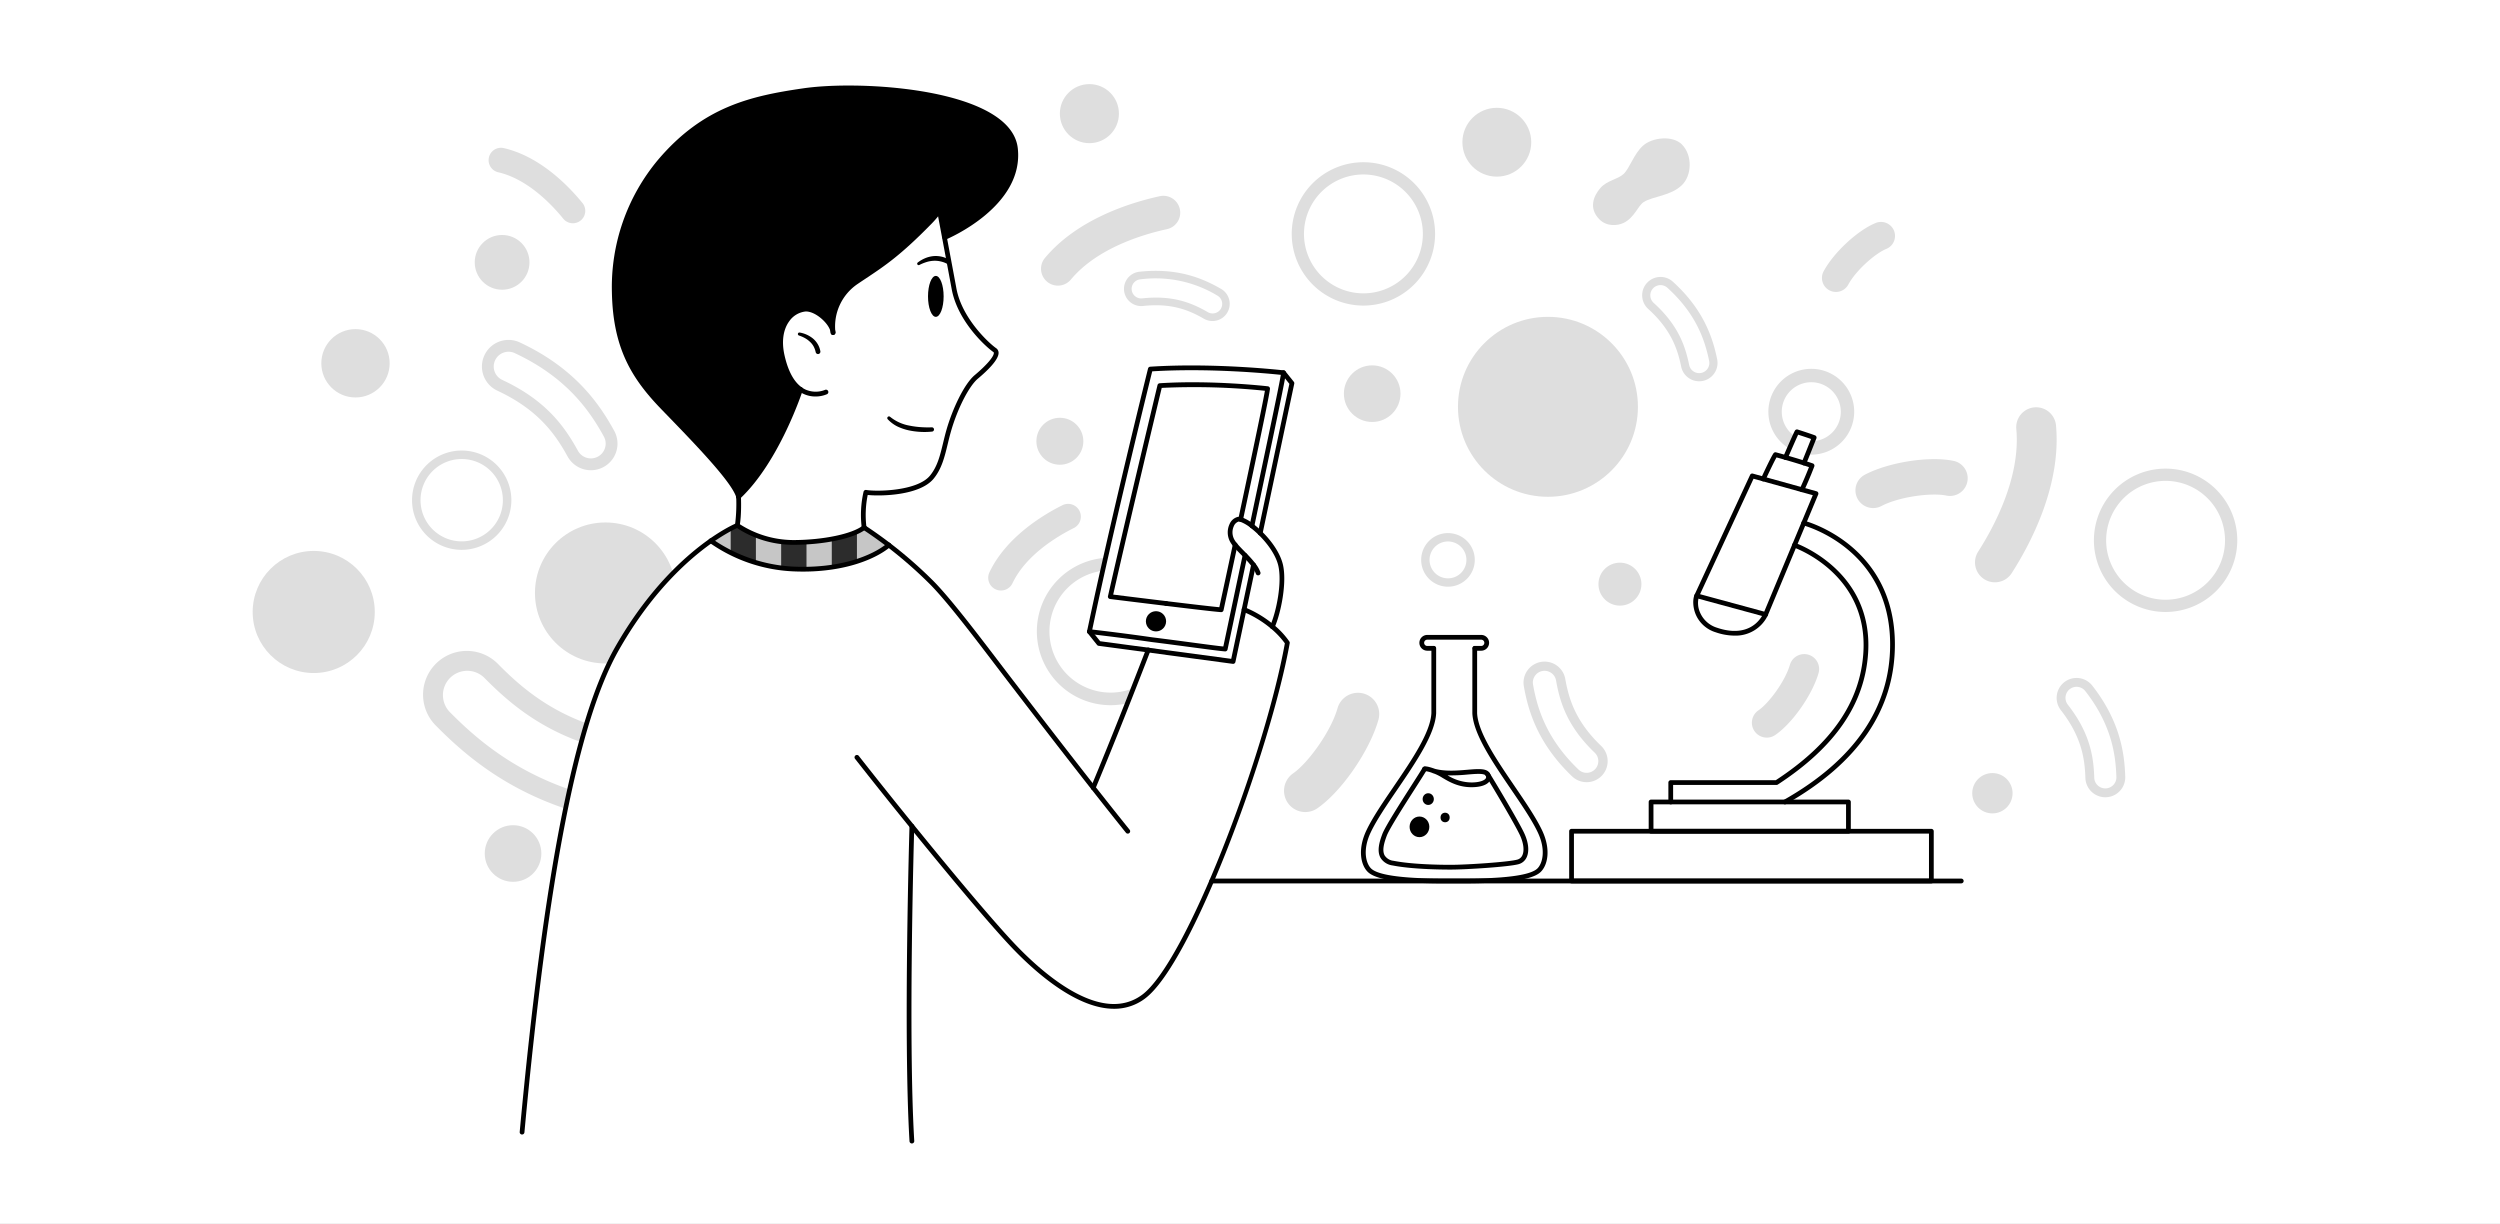 <svg xmlns="http://www.w3.org/2000/svg" xmlns:xlink="http://www.w3.org/1999/xlink" width="960" height="470" viewBox="0 0 960 470"><rect x="0" y="0" width="960" height="470" fill="#333333" stroke="none"/><defs><clipPath id="b"><rect width="960" height="470"/></clipPath></defs><g id="a" clip-path="url(#b)"><rect width="960" height="470" fill="#fff"/><g transform="translate(94.834 -1.256)"><g transform="translate(67.786 33.554)"><g transform="translate(-65.594 179.259)"><circle cx="23.444" cy="23.444" r="23.444" fill="#dedede"/></g><g transform="translate(42.805 168.33)"><circle cx="27.069" cy="27.069" r="27.069" transform="translate(0 0)" fill="#dedede"/></g><g transform="translate(594.719 264.559)"><circle cx="7.745" cy="7.745" r="7.745" fill="#dedede"/></g><g transform="translate(353.432 108.003)"><circle cx="10.868" cy="10.868" r="10.868" fill="#dedede"/></g><g transform="translate(235.352 128.129)"><circle cx="9.016" cy="9.016" r="9.016" fill="#dedede"/></g><g transform="translate(23.523 284.582)"><circle cx="10.868" cy="10.868" r="10.868" fill="#dedede"/></g><g transform="translate(451.187 183.766)"><circle cx="8.249" cy="8.249" r="8.249" transform="translate(0 0)" fill="#dedede"/></g><g transform="translate(398.943 9.099)"><circle cx="13.216" cy="13.216" r="13.216" fill="#dedede"/></g><g transform="translate(244.368)"><circle cx="11.339" cy="11.339" r="11.339" fill="#dedede"/></g><g transform="translate(19.677 57.935)"><circle cx="10.512" cy="10.512" r="10.512" fill="#dedede"/></g><g transform="translate(-39.234 94.086)"><circle cx="13.121" cy="13.121" r="13.121" fill="#dedede"/></g><g transform="translate(397.241 89.37)"><circle cx="34.55" cy="34.55" r="34.55" fill="#dedede"/></g><g transform="translate(549.867 144.011)"><g transform="translate(0 0)"><path d="M425.066,119.513a6.8,6.8,0,0,1-6.9,10.655c-5.578-1.173-17.946.361-24.94,4.023a6.8,6.8,0,0,1-6.311-12.053c9.192-4.812,24.785-7.233,34.051-5.285A6.778,6.778,0,0,1,425.066,119.513Z" transform="translate(-383.263 -116.177)" fill="#dedede"/></g></g><g transform="translate(330.453 233.661)"><path d="M264.486,213.413a8.16,8.16,0,0,1-3.6-14.8c5.618-3.9,14.474-15.939,17.046-25.057a8.161,8.161,0,0,1,15.708,4.432c-3.38,11.978-14.12,27.565-23.453,34.037A8.13,8.13,0,0,1,264.486,213.413Z" transform="translate(-257.377 -167.613)" fill="#dedede"/></g><g transform="translate(537.031 52.921)"><g transform="translate(0)"><path d="M400.4,64.244a5.377,5.377,0,0,1,.183,10.034c-4.173,1.7-11.6,8.169-14.571,13.661a5.378,5.378,0,1,1-9.463-5.112c3.9-7.218,13.05-15.7,19.985-18.514A5.348,5.348,0,0,1,400.4,64.244Z" transform="translate(-375.899 -63.916)" fill="#dedede"/></g></g><g transform="translate(510.101 218.871)"><path d="M365.391,191.147a5.725,5.725,0,0,1-2.444-10.4c3.962-2.7,10.242-11.1,12.1-17.487a5.726,5.726,0,0,1,11,3.195c-2.437,8.385-10.057,19.263-16.64,23.753A5.7,5.7,0,0,1,365.391,191.147Z" transform="translate(-360.448 -159.127)" fill="#dedede"/></g><g transform="translate(-4.394 140.707)"><g transform="translate(0)"><path d="M406.771,187.855a19.068,19.068,0,1,1,19.068-19.068A19.09,19.09,0,0,1,406.771,187.855Zm0-34.88a15.812,15.812,0,1,0,15.812,15.812A15.83,15.83,0,0,0,406.771,152.975Z" transform="translate(-387.703 -149.719)" fill="#dedede"/></g></g><g transform="translate(333.406 29.999)"><path d="M286.6,105.813A27.524,27.524,0,1,1,314.12,78.288,27.555,27.555,0,0,1,286.6,105.813Zm0-50.349a22.825,22.825,0,1,0,22.826,22.824A22.849,22.849,0,0,0,286.6,55.464Z" transform="translate(-259.072 -50.765)" fill="#dedede"/></g><g transform="translate(641.444 147.654)"><path d="M104.078,276.011A27.524,27.524,0,1,1,131.6,248.488,27.555,27.555,0,0,1,104.078,276.011Zm0-50.349A22.825,22.825,0,1,0,126.9,248.488,22.852,22.852,0,0,0,104.078,225.662Z" transform="translate(-76.553 -220.963)" fill="#dedede"/></g><g transform="translate(235.531 181.838)"><g transform="translate(0 0)"><path d="M231.248,194.539a28.329,28.329,0,1,1,28.33-28.328A28.362,28.362,0,0,1,231.248,194.539Zm0-51.822a23.493,23.493,0,1,0,23.493,23.493A23.52,23.52,0,0,0,231.248,142.717Z" transform="translate(-202.918 -137.88)" fill="#dedede"/></g></g><g transform="translate(467.969 74.052)"><path d="M337.022,79.927A7.111,7.111,0,0,1,338.1,78.36a7.053,7.053,0,0,1,9.963-.5c11.852,10.731,15.315,21.545,17.01,29.766a7.053,7.053,0,0,1-13.817,2.845c-1.4-6.825-3.913-14.233-12.661-22.153A7.071,7.071,0,0,1,337.022,79.927Zm24.644,30.88a3.877,3.877,0,0,0,.333-2.543c-1.6-7.754-4.863-17.953-16.042-28.074a3.92,3.92,0,0,0-5.536.274,3.989,3.989,0,0,0-.6.871A3.93,3.93,0,0,0,340.7,86c9.415,8.525,12.114,16.5,13.628,23.846a3.917,3.917,0,0,0,7.11,1.363A3.683,3.683,0,0,0,361.666,110.807Z" transform="translate(-336.275 -76.04)" fill="#dedede"/></g><g transform="translate(422.404 221.707)"><path d="M341.489,202.855a8.117,8.117,0,0,1-1.281,1.759,8.077,8.077,0,0,1-11.422.249c-13.229-12.663-16.851-25.153-18.528-34.621a8.079,8.079,0,0,1,15.91-2.818c1.393,7.861,4.026,16.422,13.79,25.768A8.1,8.1,0,0,1,341.489,202.855Zm-27.232-36.14a4.445,4.445,0,0,0-.464,2.9c1.583,8.929,5,20.708,17.475,32.653a4.487,4.487,0,0,0,6.346-.138,4.48,4.48,0,0,0-.139-6.346c-10.508-10.06-13.344-19.275-14.843-27.734a4.487,4.487,0,0,0-8.1-1.788A4.3,4.3,0,0,0,314.257,166.715Z" transform="translate(-310.133 -160.754)" fill="#dedede"/></g><g transform="translate(627.131 228.039)"><g transform="translate(0)"><path d="M418.6,67.7a7.654,7.654,0,0,1,12.182-.155c10.679,13.672,12.375,25.874,12.659,34.978a7.653,7.653,0,1,1-15.3.478c-.235-7.558-1.541-15.943-9.423-26.033A7.672,7.672,0,0,1,418.6,67.7Zm20.612,37.587a4.218,4.218,0,0,0,.83-2.658c-.268-8.586-1.868-20.095-11.941-32.989a4.25,4.25,0,0,0-5.968-.734,4.246,4.246,0,0,0-.732,5.968c8.483,10.86,9.888,19.886,10.141,28.02a4.251,4.251,0,0,0,7.671,2.393Z" transform="translate(-417.1 -64.605)" fill="#dedede"/></g></g><g transform="translate(22.44 98.224)"><path d="M80.8,98.438a10.282,10.282,0,0,1,.819-2.627A10.215,10.215,0,0,1,95.2,90.873c20.991,9.8,30.4,23.286,36.256,33.944a10.218,10.218,0,0,1-17.913,9.837c-4.859-8.847-11.493-18.033-26.986-25.264A10.244,10.244,0,0,1,80.8,98.438Zm47.3,32.231a5.633,5.633,0,0,0-.626-3.665c-5.522-10.052-14.4-22.775-34.2-32.015a5.676,5.676,0,0,0-7.545,2.743,5.665,5.665,0,0,0,2.743,7.544c16.675,7.782,23.814,17.668,29.047,27.194a5.676,5.676,0,0,0,10.426-1.147A5.8,5.8,0,0,0,128.1,130.669Z" transform="translate(-80.66 -89.908)" fill="#dedede"/></g><g transform="translate(0 217.827)"><path d="M164.629,206.1a16.808,16.808,0,0,1-19.382,18.441c-37.612-6.066-58.564-23.18-72.614-37.411A16.806,16.806,0,1,1,96.55,163.518c11.666,11.816,26.287,23.368,54.048,27.846A16.847,16.847,0,0,1,164.629,206.1ZM75.312,176.367a9.259,9.259,0,0,0,2.635,5.518c13.252,13.423,33.014,29.564,68.488,35.286a9.337,9.337,0,0,0,10.7-7.732,9.318,9.318,0,0,0-7.73-10.7c-29.878-4.819-45.617-17.252-58.173-29.97a9.337,9.337,0,0,0-15.981,6.5A9.616,9.616,0,0,0,75.312,176.367Z" transform="translate(-67.786 -158.528)" fill="#dedede"/></g><g transform="translate(268.993 71.703)"><path d="M222.583,84.059a6.614,6.614,0,0,1,5.429-9.016c14.9-1.621,24.632,2.686,31.445,6.618a6.611,6.611,0,0,1-6.609,11.451c-5.658-3.265-12.408-6.121-23.4-4.924A6.629,6.629,0,0,1,222.583,84.059Zm36.981,1.964a3.652,3.652,0,0,0-1.576-1.818,45.9,45.9,0,0,0-29.658-6.242,3.675,3.675,0,0,0-3.254,4.049,3.671,3.671,0,0,0,4.049,3.254c11.837-1.288,19.1,1.787,25.193,5.3a3.672,3.672,0,0,0,5.382-4.133A3.437,3.437,0,0,0,259.564,86.023Z" transform="translate(-222.116 -74.692)" fill="#dedede"/></g><g transform="translate(449.098 20.838)"><path d="M337.168,59.195c-2.28,2.1-6.292,2.438-8.828,5.311-2.771,3.139-4.584,7.838-.5,12.039,2.8,2.888,6.968,2.587,9.37,1.415,4.194-2.046,5.443-6.571,7.742-8.028,3.42-2.167,10.352-2.32,14.625-6.466,3.835-3.72,4.141-11.4.028-15.6-3.526-3.606-11.46-2.768-15.019.5S339.531,57.016,337.168,59.195Z" transform="translate(-325.448 -45.509)" fill="#dedede"/></g><g transform="translate(237.136 42.893)"><path d="M203.987,87.565a6.47,6.47,0,0,1,1.353-5.53c12.494-15,32.989-21.3,44.094-23.722a6.476,6.476,0,0,1,2.759,12.656c-9.482,2.067-26.884,7.333-36.9,19.357a6.478,6.478,0,0,1-11.3-2.761Z" transform="translate(-203.839 -58.163)" fill="#dedede"/></g><g transform="translate(216.854 161.277)"><path d="M192.726,156.572a4.886,4.886,0,0,1-.049-4.3c6.329-13.33,20.15-21.8,27.827-25.662a4.9,4.9,0,1,1,4.4,8.748c-6.554,3.3-18.308,10.425-23.384,21.114a4.9,4.9,0,0,1-8.8.1Z" transform="translate(-192.202 -126.084)" fill="#dedede"/></g><g transform="translate(595.819 124.099)"><g transform="translate(0)"><path d="M437.192,105.959a7.634,7.634,0,0,1,3.5,5.745c2.111,22.967-9.724,45.368-16.968,56.676a7.652,7.652,0,1,1-12.886-8.255c6.184-9.656,16.307-28.6,14.613-47.02a7.652,7.652,0,0,1,11.742-7.146Z" transform="translate(-409.627 -104.753)" fill="#dedede"/></g></g><g transform="translate(25.001 24.452)"><path d="M83.884,48.653a4.76,4.76,0,0,1,4.079-.948c13.987,3.226,24.924,14.585,30.2,21.069a4.762,4.762,0,1,1-7.388,6.01c-4.5-5.536-13.733-15.211-24.949-17.8a4.764,4.764,0,0,1-1.938-8.333Z" transform="translate(-82.13 -47.583)" fill="#dedede"/></g><g transform="translate(383.112 172.412)"><path d="M297.882,153.056a10.292,10.292,0,1,1,10.292-10.292A10.305,10.305,0,0,1,297.882,153.056Zm0-17.37a7.079,7.079,0,1,0,7.08,7.078A7.087,7.087,0,0,0,297.882,135.686Z" transform="translate(-287.59 -132.472)" fill="#dedede"/></g><g transform="translate(516.439 109.334)"><g transform="translate(0)"><path d="M380.562,129.238a16.478,16.478,0,1,1,16.476-16.478A16.5,16.5,0,0,1,380.562,129.238Zm0-27.813a11.335,11.335,0,1,0,11.333,11.335A11.348,11.348,0,0,0,380.562,101.426Z" transform="translate(-364.084 -96.282)" fill="#dedede"/></g></g></g><g transform="translate(105.636 35.023)"><g transform="translate(72.481 167.986)"><path d="M189.947,131.6s3.932,2.484,9.482,6.735c-5.757,4.8-18.435,10.064-37.021,9.161a60,60,0,0,1-31.321-10.836,56.947,56.947,0,0,1,10.158-5.888,39.014,39.014,0,0,0,21.445,6.547C173.788,137.323,185.527,135.065,189.947,131.6Z" transform="translate(-131.087 -130.776)" fill="#818181"/></g><g transform="translate(476.647 140.822)"><path d="M377.792,128.641l-14.822-4.1v-.017s3.836-8.277,4.664-9.332c0,0,1.562.415,3.857,1.074,1.994.582,4.553,1.335,7.092,2.125,1.053.338,2.088.678,3.1,1.035C381.686,119.425,380.126,123.582,377.792,128.641Z" transform="translate(-362.97 -115.191)" fill="#fff"/></g><g transform="translate(485.168 132.057)"><path d="M378.864,112.383s-3.218,8.126-3.913,9.743c-2.54-.79-5.1-1.543-7.092-2.125,0,0,4.1-9.482,4.4-9.839C372.26,110.162,376.738,111.572,378.864,112.383Z" transform="translate(-367.859 -110.162)" fill="#fff"/></g><g transform="translate(451.062 148.987)"><path d="M388.7,125.162l5.418,1.5-4.722,11.306-3.537,8.5-11.1,26.6-26.468-7.186,21.332-46.013,4.251,1.185Z" transform="translate(-348.291 -119.876)" fill="#fff"/></g><g transform="translate(450.645 195)"><path d="M348.469,146.275l26.469,7.185c-3.406,6.66-10.44,8.842-18.887,5.984C347.831,156.658,347.416,148.7,348.469,146.275Z" transform="translate(-348.052 -146.275)" fill="#fff"/></g><g transform="translate(441.092 167.083)"><path d="M417.459,180.128c2.032-31.434-27.351-41.366-27.351-41.366l3.536-8.5s34.086,8.5,34.086,46.652c0,33.655-26,51.789-41.31,60.46h-43.85v-7.449h40.615C401.734,217.827,416.049,201.892,417.459,180.128Z" transform="translate(-342.571 -130.258)" fill="#fff"/></g><g transform="translate(433.549 274.196)"><path d="M414.016,191.712v11.23H338.243v-11.23h75.773Z" transform="translate(-338.243 -191.712)" fill="#fff"/></g><g transform="translate(402.999 285.427)"><path d="M458.886,198.156v19.112H320.716V198.156h138.17Z" transform="translate(-320.716 -198.156)" fill="#fff"/></g><g transform="translate(339.999 210.952)"><path d="M315.008,157.553a2.119,2.119,0,0,1-2.126,2.105H310.4V184.6c.321,6.433,5.513,15.03,11.251,23.626-2.071-3.141-18.38,1-29.61-1.429-4.91-1.2-7.469-.3-7.469-.3,5.267-8.032,9.8-15.913,10.1-21.9V159.659h-2.5a2.116,2.116,0,0,1,0-4.232h20.712A2.136,2.136,0,0,1,315.008,157.553Z" transform="translate(-284.571 -155.427)" fill="#fff"/></g><g transform="translate(347.468 262.326)"><path d="M288.856,184.9c11.23,2.426,27.539-1.712,29.61,1.429,1.56,2.351-2.334,4.026-8.241,4.045-9.067.017-16.065-3.932-20.147-5.137C289.646,185.109,289.25,185,288.856,184.9Z" transform="translate(-288.856 -184.902)" fill="#fff"/></g><g transform="translate(323.064 261.7)"><path d="M342.6,208.232c3.425,7.111,2.032,12.886-.394,15.106-4.741,4.345-25.209,4.025-32.451,4.025-7.261,0-27.729.321-32.449-4.025-2.447-2.221-3.819-7.995-.415-15.106,3.179-6.641,9.424-15.068,14.9-23.365,0,0,2.559-.9,7.469.3.394.094.79.207,1.222.338,4.082,1.2,11.08,5.154,20.147,5.137,5.907-.019,9.8-1.694,8.241-4.045C334.041,194.33,339.647,202.062,342.6,208.232Z" transform="translate(-274.855 -184.543)" fill="#fff"/></g><g transform="translate(271.877 165.58)"><path d="M254.484,146.983a32.825,32.825,0,0,0-2.52-2.935c-1.617-1.673-3.312-3.291-4.533-4.777a10.024,10.024,0,0,1-1.2-1.75c-1.806-3.479-.037-7.638,2.426-8.107a2.168,2.168,0,0,1,.885.075,15.326,15.326,0,0,1,4.872,2.916,31.657,31.657,0,0,1,2.653,2.351c3.4,3.329,6.716,7.788,7.788,12.152,1.581,6.508-.6,18.1-3.141,23.778a41.487,41.487,0,0,0-10.855-6.566Z" transform="translate(-245.487 -129.395)" fill="#fff"/></g><g transform="translate(220.979 107.48)"><path d="M288.088,97.99c-.188,2.576-6.264,31.9-11.983,59.181a15.326,15.326,0,0,0-4.872-2.916c4.8-22.481,10.195-48.007,10.346-50.189,0,0-21.182-2.484-41.385-1.168,0,0-12.6,52.559-19.019,81.022l-4.891-1.072c8.9-40.54,20.279-86.308,20.279-86.308C261.716,94.9,288.088,97.99,288.088,97.99Z" transform="translate(-216.285 -96.062)" fill="#fff"/></g><g transform="translate(280.799 109.408)"><path d="M250.606,156.349c5.719-27.277,11.795-56.6,11.983-59.181l2.841,3.988L253.259,158.7A31.662,31.662,0,0,0,250.606,156.349Z" transform="translate(-250.606 -97.168)" fill="#fff"/></g><g transform="translate(217.856 175.455)"><path d="M265.1,159.985s.207-.92.546-2.557c.884-4.026,2.689-12.417,4.816-22.368,1.222,1.487,2.916,3.1,4.533,4.777-1.487,6.961-2.858,13.489-4.026,19-2.144,10.158-3.592,16.949-3.592,16.949-2.614-.15-16.2-2.05-28.932-3.894-12.359-1.787-23.948-3.517-23.948-3.517.98-4.7,2.032-9.557,3.123-14.5l4.891,1.072s10.7,1.335,21.426,2.634h.019C253.527,158.744,263.122,159.874,265.1,159.985Z" transform="translate(-214.493 -135.061)" fill="#fff"/></g><g transform="translate(217.856 180.232)"><path d="M269.668,177.815l-32.6-4.384-18.925-2.539-3.65-4.553s11.589,1.731,23.948,3.517c12.734,1.844,26.317,3.744,28.932,3.894,0,0,1.448-6.791,3.592-16.949,1.168-5.511,2.54-12.039,4.026-19a32.821,32.821,0,0,1,2.52,2.935l-3.631,17.137Z" transform="translate(-214.493 -137.802)" fill="#fff"/></g><g transform="translate(225.87 113.932)"><path d="M279.5,101.316c-.152,2.182-5.55,27.708-10.346,50.189a2.168,2.168,0,0,0-.885-.075c-2.463.469-4.232,4.628-2.426,8.107a10.021,10.021,0,0,0,1.2,1.75c-2.126,9.951-3.932,18.341-4.816,22.368-.338,1.637-.546,2.557-.546,2.557-1.975-.112-11.57-1.241-21.144-2.407h-.019c-10.723-1.3-21.426-2.634-21.426-2.634,6.416-28.463,19.019-81.022,19.019-81.022C258.313,98.832,279.5,101.316,279.5,101.316Z" transform="translate(-219.091 -99.763)" fill="#fff"/></g><g transform="translate(0 173.874)"><path d="M308.825,229c7.582-18.172,15.614-38.64,21.107-52.861l32.6,4.384,4.213-19.941A41.487,41.487,0,0,1,377.6,167.15a30.643,30.643,0,0,1,5.774,6.208c-7.674,42.72-37.793,122.989-55.249,135.894-15.9,11.756-37.812-7-49.023-18.549-7.507-7.713-23.42-26.58-39.919-46.935,0,0-2.426,80.513,0,120.92L89.5,361.247c8.466-91.293,19.753-156.4,36.494-185.783,12.736-22.348,26.788-34.858,35.987-41.31A60,60,0,0,0,193.3,144.99c18.585.9,31.264-4.364,37.021-9.161a153.031,153.031,0,0,1,16.7,14.636c7.657,7.843,19.64,23.947,29.535,36.871C287.908,202.121,299.005,216.474,308.825,229Z" transform="translate(-89.502 -134.154)" fill="#fff"/></g><g transform="translate(82.639 47.104)"><path d="M161.2,130.083c-2.745-1.936-5.417-5.719-7.035-12.886-2.578-11.437,3.611-17.513,8.8-17.926,4.345-.338,10.46,5.248,10.723,9.011a20.563,20.563,0,0,1,8.973-19.49c8.579-5.813,14.6-9.086,28.067-22.836a39.484,39.484,0,0,0,3.819-4.533s.865,4.628,1.936,10.308c1.393,7.413,3.1,16.611,3.669,19.659,2.221,12.094,13,21.784,15.614,23.589,2.634,1.806-4.42,8.089-7.054,10.271-3.838,3.235-8.258,12.509-10.573,20.56-1.994,6.923-2.54,13.093-6.508,17.947-5.342,6.545-21.709,6.451-25.339,5.849a39.488,39.488,0,0,0-.678,13.525c-4.42,3.462-16.159,5.719-27.257,5.719a39.014,39.014,0,0,1-21.445-6.547c.809-4.044.507-10.986.507-10.986C152.529,157.1,161.2,130.083,161.2,130.083Z" transform="translate(-136.915 -61.422)" fill="#fff"/></g><g transform="translate(35.408)"><path d="M234.684,81.5a39.484,39.484,0,0,1-3.819,4.533c-13.47,13.75-19.488,17.024-28.067,22.836a20.563,20.563,0,0,0-8.973,19.49c-.263-3.763-6.378-9.349-10.723-9.011-5.192.413-11.382,6.489-8.8,17.926,1.617,7.167,4.289,10.949,7.035,12.886,0,0-8.671,27.014-23.778,41.235-1.825-6.358-16.968-21.82-28.932-34.16-12.284-12.7-18.416-24.173-18.793-44.339a75.7,75.7,0,0,1,17.494-50.3c16.931-19.959,34.764-24.191,55.325-27.164,22.554-3.273,78.8.471,81.228,22.235,2.409,21.766-27.145,34.124-27.145,34.124l-.113.019C235.548,86.129,234.684,81.5,234.684,81.5Z" transform="translate(-109.817 -34.397)"/></g><g transform="translate(72.481 167.986)"><g transform="translate(56.096 0.828)"><path d="M166.035,131.251s3.932,2.484,9.482,6.735a37.14,37.14,0,0,1-12.246,6.283v-11.4A14.185,14.185,0,0,0,166.035,131.251Z" transform="translate(-163.271 -131.251)" fill="#c6c6c6"/></g><g transform="translate(46.408 2.445)"><path d="M167.4,143.561v.019a60.261,60.261,0,0,1-9.687,2.182v-10.78a42.727,42.727,0,0,0,9.687-2.8Z" transform="translate(-157.713 -132.179)" fill="#2c2c2c"/></g><g transform="translate(36.702 5.248)"><path d="M161.851,133.787v10.8a72.8,72.8,0,0,1-9.707.753V134.916A81.751,81.751,0,0,0,161.851,133.787Z" transform="translate(-152.144 -133.787)" fill="#c6c6c6"/></g><g transform="translate(26.995 6.264)"><path d="M156.282,134.483V144.9c-1.731.038-3.536.019-5.381-.075-1.487-.075-2.935-.207-4.326-.376V134.37a40.172,40.172,0,0,0,4.608.282C152.876,134.652,154.587,134.6,156.282,134.483Z" transform="translate(-146.575 -134.37)" fill="#2c2c2c"/></g><g transform="translate(17.287 3.744)"><path d="M150.713,135.444v10.083a61.255,61.255,0,0,1-9.708-2.069V132.924A39.772,39.772,0,0,0,150.713,135.444Z" transform="translate(-141.005 -132.924)" fill="#c6c6c6"/></g><g transform="translate(7.58)"><path d="M145.143,134.52v10.535a63.017,63.017,0,0,1-9.707-3.857V132c1.656-.847,2.578-1.224,2.578-1.224A33.78,33.78,0,0,0,145.143,134.52Z" transform="translate(-135.436 -130.776)" fill="#2c2c2c"/></g><g transform="translate(0 1.243)"><path d="M138.667,131.489v9.178a47.843,47.843,0,0,1-7.58-4.533A71.466,71.466,0,0,1,138.667,131.489Z" transform="translate(-131.087 -131.489)" fill="#c6c6c6"/></g></g></g><g transform="translate(104.726 34.106)"><g transform="translate(35.399)"><path d="M157.942,192.694a.915.915,0,0,1-.877-.662c-1.682-5.891-15.912-20.579-27.345-32.381l-1.354-1.4C116.9,146.417,109.717,134.767,109.3,113.3a76.179,76.179,0,0,1,17.71-50.9c17.337-20.433,35.569-24.534,55.892-27.478,18.115-2.627,58.761-.915,75.26,11.842,4.181,3.233,6.536,7,7,11.188,2.466,22.19-26.46,34.563-27.692,35.079a.913.913,0,0,1-.706-1.684c.291-.12,28.9-12.365,26.584-33.195-.408-3.679-2.531-7.026-6.306-9.944-15.866-12.269-56.531-13.994-73.881-11.481-19.948,2.892-37.836,6.907-54.761,26.854a74.353,74.353,0,0,0-17.278,49.687c.4,20.956,7.106,31.9,18.549,43.715l1.353,1.4c12.178,12.57,25.981,26.819,27.79,33.151a.911.911,0,0,1-.626,1.128A.982.982,0,0,1,157.942,192.694Z" transform="translate(-109.289 -33.87)"/></g><g transform="translate(119.259 20.849)"><path d="M158.475,120.773a.911.911,0,0,1-.9-.795,21.516,21.516,0,0,1,9.365-20.351c1.145-.777,2.245-1.509,3.322-2.228,6.975-4.642,13-8.649,24.6-20.5a35.949,35.949,0,0,0,10.188-29.97.913.913,0,1,1,1.79-.357,37.912,37.912,0,0,1-10.674,31.605c-11.734,11.992-17.832,16.049-24.891,20.747-1.074.715-2.17,1.443-3.31,2.217a19.678,19.678,0,0,0-8.581,18.6.913.913,0,0,1-.786,1.023A.933.933,0,0,1,158.475,120.773Z" transform="translate(-157.403 -45.832)"/></g><g transform="translate(99.291 84.939)"><path d="M160.226,117.07a10.732,10.732,0,0,1-4.757-1.093c-4.225-2.067-7.218-6.885-8.9-14.318-1.3-5.764-.54-10.948,2.147-14.6a10.624,10.624,0,0,1,7.469-4.441c2.241-.176,4.978.967,7.507,3.139,2.445,2.1,4.058,4.675,4.208,6.714a.913.913,0,0,1-1.821.132c-.112-1.548-1.516-3.692-3.577-5.461-2.128-1.83-4.427-2.832-6.174-2.705a8.782,8.782,0,0,0-6.142,3.706c-2.369,3.216-3.021,7.871-1.835,13.111,1.551,6.852,4.208,11.249,7.9,13.071a9.635,9.635,0,0,0,7.636.211.912.912,0,0,1,.77,1.654A11.3,11.3,0,0,1,160.226,117.07Z" transform="translate(-145.947 -82.603)"/></g><g transform="translate(131.022 47.851)"><path d="M165.388,184.111a.912.912,0,0,1-.9-.781,39.877,39.877,0,0,1,.687-13.881.908.908,0,0,1,1.035-.678c4.242.708,19.669.389,24.487-5.52,2.832-3.472,3.843-7.652,5.013-12.492.4-1.652.812-3.364,1.318-5.124,2.238-7.782,6.691-17.5,10.873-21,4.5-3.774,7.366-7.111,7.3-8.507a.358.358,0,0,0-.18-.322c-2.8-1.936-13.717-11.716-16-24.166-.992-5.412-5.607-29.974-5.607-29.974l1.794-.336s4.617,24.569,5.609,29.981c2.147,11.718,12.736,21.261,15.242,22.995a2.171,2.171,0,0,1,.964,1.739c.122,2.642-4.256,6.892-7.951,9.991-3.387,2.839-7.81,11.486-10.29,20.11-.5,1.733-.906,3.42-1.3,5.048-1.171,4.845-2.278,9.423-5.372,13.217-5.321,6.527-20.262,6.815-25.339,6.28a38.4,38.4,0,0,0-.479,12.38.913.913,0,0,1-.77,1.035A.889.889,0,0,1,165.388,184.111Z" transform="translate(-164.152 -61.324)"/></g><g transform="translate(83.141 115.769)"><path d="M137.593,143.346a.912.912,0,0,1-.626-1.577c14.775-13.888,23.46-40.576,23.548-40.845a.913.913,0,1,1,1.738.558c-.087.272-8.921,27.41-24.036,41.617A.9.9,0,0,1,137.593,143.346Z" transform="translate(-136.681 -100.291)"/></g><g transform="translate(131.346 168.81)"><path d="M266.5,249.172a.906.906,0,0,1-.711-.34c-11.117-13.813-26.014-32.913-45.539-58.391-1.506-1.961-3.059-4-4.638-6.072-8.612-11.3-18.373-24.1-24.829-30.708a165.011,165.011,0,0,0-26.017-21.254.912.912,0,1,1,.978-1.541,166.809,166.809,0,0,1,26.343,21.519c6.534,6.688,16.332,19.539,24.977,30.878,1.577,2.071,3.13,4.1,4.635,6.069,19.518,25.465,34.4,44.554,45.512,58.355a.913.913,0,0,1-.711,1.485Z" transform="translate(-164.338 -130.722)"/></g><g transform="translate(247.302 197.976)"><path d="M231.8,149.281h-.017a.912.912,0,1,1,.017,0Z" transform="translate(-230.865 -147.456)"/></g><g transform="translate(219.329 215.867)"><path d="M215.729,212.414a.9.9,0,0,1-.913-.9.989.989,0,0,1,.071-.37c7.674-18.4,15.709-38.889,21.1-52.836a.912.912,0,1,1,1.7.655c-5.389,13.952-13.423,34.443-21.1,52.85A.916.916,0,0,1,215.729,212.414Z" transform="translate(-214.816 -157.721)"/></g><g transform="translate(128.582 200.31)"><path d="M262.386,303.006c-13.982,0-29.266-13.186-38.352-22.545-7.043-7.239-21.986-24.808-39.972-47-7.258-8.943-14.561-18.087-21.116-26.441a.913.913,0,0,1,1.438-1.126c6.548,8.347,13.844,17.482,21.1,26.416,17.953,22.15,32.853,39.672,39.863,46.874,11.357,11.7,32.672,29.662,47.825,18.451,16.644-12.3,46.8-90.755,54.827-134.955a32.041,32.041,0,0,0-5.4-5.715,40.539,40.539,0,0,0-10.616-6.419.912.912,0,0,1,.7-1.685,42.37,42.37,0,0,1,11.094,6.709,31.277,31.277,0,0,1,5.957,6.419.9.9,0,0,1,.127.65c-7.256,40.386-37.472,123.061-55.6,136.466A19.5,19.5,0,0,1,262.386,303.006Z" transform="translate(-162.752 -148.795)"/></g><g transform="translate(0 156.998)"><path d="M89.893,369.75c-.026,0-.056,0-.085,0a.915.915,0,0,1-.824-.993c9.21-99.334,20.842-158.481,36.609-186.149,19.57-34.34,42.565-45.79,46.128-47.4a62.984,62.984,0,0,0,.4-10.3.912.912,0,0,1,.871-.952.893.893,0,0,1,.952.871c.012.289.3,7.111-.521,11.2a.912.912,0,0,1-.556.669c-.246.1-24.862,10.271-45.688,46.818C111.546,210.942,99.987,269.857,90.8,368.921A.915.915,0,0,1,89.893,369.75Zm82.636-233.908h0Z" transform="translate(-88.98 -123.945)"/></g><g transform="translate(148.615 283.495)"><path d="M176.232,319.271a.913.913,0,0,1-.91-.858c-2.409-39.991-.026-120.2,0-121.007a.93.93,0,0,1,.941-.885.913.913,0,0,1,.884.939c-.024.805-2.405,80.937,0,120.842a.913.913,0,0,1-.854.967C176.27,319.271,176.251,319.271,176.232,319.271Z" transform="translate(-174.245 -196.521)"/></g><g transform="translate(217.862 107.485)"><path d="M267.042,205.342c-.017,0-.035,0-.052,0-1.536-.091-6.217-.715-12.7-1.576-4.655-.62-10.092-1.346-15.518-2.022-12.22-1.767-23.873-3.082-23.99-3.1a.908.908,0,0,1-.79-1.093C222.96,154.841,237.26,97.284,237.4,96.709a.914.914,0,0,1,.828-.69c24.942-1.623,51.043,1.379,51.3,1.41a.914.914,0,0,1,.805.973c-.15,2.027-3.65,18.617-8.079,39.619-1.325,6.282-2.709,12.844-4.065,19.312a.913.913,0,0,1-1.787-.375c1.356-6.468,2.74-13.032,4.066-19.314,3.706-17.573,7.225-34.256,7.922-38.5-4.8-.509-27.455-2.695-49.385-1.344-1.591,6.428-14.575,59.038-23.028,99.151,3.085.357,12.868,1.516,23.033,2.986,5.412.675,10.855,1.4,15.516,2.022,5.358.715,9.743,1.3,11.781,1.5.992-4.687,6.114-28.9,7.455-35.182a.913.913,0,0,1,1.785.382c-1.485,6.96-7.62,35.963-7.62,35.963A.912.912,0,0,1,267.042,205.342Z" transform="translate(-213.974 -95.538)"/></g><g transform="translate(225.876 113.941)"><path d="M262.075,187.511l-.052,0c-2.276-.129-14.261-1.569-21.2-2.414-10.742-1.3-21.447-2.634-21.447-2.634a.91.91,0,0,1-.777-1.105c6.343-28.144,18.9-80.508,19.021-81.034a.915.915,0,0,1,.828-.7c20.058-1.305,41.338,1.145,41.551,1.171a.912.912,0,0,1,.805.967c-.124,1.783-3.32,17.3-10.365,50.318a.912.912,0,1,1-1.783-.382c2.351-11.021,9.2-43.112,10.205-49.192a265.149,265.149,0,0,0-39.621-1.105c-1.457,6.083-12.626,52.772-18.638,79.371,2.9.361,11.654,1.448,20.424,2.51,10.625,1.293,17.719,2.109,20.33,2.343.092-.427.22-1.025.375-1.773.887-4.035,2.691-12.422,4.818-22.371a.912.912,0,1,1,1.785.38c-2.126,9.954-3.934,18.346-4.818,22.373-.338,1.635-.547,2.562-.547,2.562A.91.91,0,0,1,262.075,187.511Z" transform="translate(-218.572 -99.242)"/></g><g transform="translate(240.459 201.85)"><circle cx="3.882" cy="3.882" r="3.882"/></g><g transform="translate(271.887 165.585)"><path d="M262.1,171.986a.881.881,0,0,1-.371-.08.909.909,0,0,1-.46-1.2c2.358-5.278,4.673-16.652,3.085-23.188-.891-3.631-3.638-7.9-7.538-11.716a31.409,31.409,0,0,0-2.576-2.285,14.872,14.872,0,0,0-4.537-2.752,1.451,1.451,0,0,0-.507-.058,2.96,2.96,0,0,0-1.863,1.739,5.731,5.731,0,0,0,.1,5.048,9.411,9.411,0,0,0,1.1,1.595c.856,1.037,1.957,2.154,3.127,3.338.448.455.9.915,1.354,1.38a33.823,33.823,0,0,1,2.6,3.029,11.871,11.871,0,0,1,1.895,3.327.913.913,0,1,1-1.726.6,10.058,10.058,0,0,0-1.624-2.822,32.086,32.086,0,0,0-2.466-2.871c-.437-.451-.887-.908-1.332-1.36-1.2-1.211-2.33-2.358-3.242-3.463a10.928,10.928,0,0,1-1.314-1.922,7.574,7.574,0,0,1-.113-6.672,4.69,4.69,0,0,1,3.184-2.74,3.09,3.09,0,0,1,1.286.089,15.975,15.975,0,0,1,5.213,3.089,32.8,32.8,0,0,1,2.717,2.411c4.138,4.044,7.066,8.633,8.035,12.586,1.682,6.916-.727,18.852-3.193,24.368A.912.912,0,0,1,262.1,171.986Z" transform="translate(-244.97 -128.872)"/></g><g transform="translate(82.637 167.985)"><path d="M158.744,138.622a39.543,39.543,0,0,1-21.984-6.73.913.913,0,0,1,1.088-1.466,38.416,38.416,0,0,0,20.9,6.371c11.39,0,22.622-2.323,26.706-5.527a.913.913,0,1,1,1.128,1.436C182.133,136.189,170.689,138.622,158.744,138.622Z" transform="translate(-136.391 -130.249)"/></g><g transform="translate(72.482 173.884)"><path d="M166.907,146.388q-2.031,0-4.157-.1a60.363,60.363,0,0,1-31.834-11.019.913.913,0,0,1,1.121-1.441,59.649,59.649,0,0,0,30.8,10.636c17.874.88,30.514-4.054,36.4-8.955a.912.912,0,1,1,1.168,1.4C194.732,141.635,183.115,146.388,166.907,146.388Z" transform="translate(-130.565 -133.633)"/></g><g transform="translate(141.161 127.042)"><path d="M187.174,112.6a28.922,28.922,0,0,1-9-.49,20.447,20.447,0,0,1-4.328-1.48,13.041,13.041,0,0,1-3.713-2.773.655.655,0,0,1,.91-.938l.024.021a16.391,16.391,0,0,0,7.49,3.381,32.232,32.232,0,0,0,4.209.563,38.948,38.948,0,0,0,4.248.078h.035a.821.821,0,0,1,.12,1.637Z" transform="translate(-169.969 -106.759)"/></g><g transform="translate(156.796 73.097)"><ellipse cx="2.998" cy="7.861" rx="2.998" ry="7.861"/></g><g transform="translate(345.485 210.963)"><path d="M310.935,160.966H308.54a.912.912,0,0,1,0-1.825h2.395a1.2,1.2,0,0,0,0-2.409h-20.71a1.2,1.2,0,0,0,0,2.409h2.393a.912.912,0,1,1,0,1.825h-2.393a3.029,3.029,0,0,1,0-6.059h20.71a3.029,3.029,0,0,1,0,6.059Z" transform="translate(-287.196 -154.907)"/></g><g transform="translate(323.05 215.197)"><g transform="translate(0)"><path d="M312.528,248.5c-.349,0-.692,0-1.039,0l-1.346,0-1.346,0c-13.383.044-27.551-.457-31.72-4.27-2.8-2.562-4.185-8.72-.61-16.185,2.337-4.882,6.243-10.613,10.376-16.678,6.961-10.219,14.16-20.787,14.529-28.22l0-24.9a.912.912,0,1,1,1.825,0v24.942c-.4,7.992-7.741,18.774-14.845,29.2-4.094,6.008-7.96,11.683-10.237,16.44-3.39,7.076-1.739,12.279.2,14.048,4.206,3.85,23.305,3.819,30.483,3.794l1.349,0,1.349,0c7.192.023,26.275.056,30.485-3.794,1.936-1.769,3.585-6.972.2-14.048-2.276-4.757-6.142-10.432-10.237-16.44-7.1-10.428-14.447-21.21-14.841-29.158l0-24.985a.912.912,0,1,1,1.825,0v24.942c.366,7.388,7.566,17.956,14.526,28.175,4.134,6.066,8.04,11.8,10.376,16.678,3.575,7.465,2.189,13.623-.608,16.185C339.146,247.944,325.562,248.5,312.528,248.5Z" transform="translate(-274.325 -157.336)"/></g><g transform="translate(23.517 46.253)"><path d="M306.779,191.863c-5.123,0-8.622-2.081-11.178-3.6a18.962,18.962,0,0,0-2.728-1.447q-.35-.133-.659-.246l-.185-.047a.951.951,0,0,1-.227-.1,11.132,11.132,0,0,0-2.675-.72.9.9,0,0,1-.645.058.913.913,0,0,1-.633-1.124,1.077,1.077,0,0,1,.518-.614c.324-.162.9-.455,4.389.8,4.009,1.041,8.605.657,12.307.347,4.464-.371,7.688-.641,8.755,1.438a2.758,2.758,0,0,1-.023,2.789c-.941,1.553-3.479,2.449-6.958,2.463Zm-9.2-4.554a17.611,17.611,0,0,0,9.2,2.728h.054c3.076-.01,4.931-.8,5.4-1.583a.931.931,0,0,0-.038-1.009c-.512-.99-3.8-.715-6.982-.451A62.172,62.172,0,0,1,297.579,187.308Zm-7.972-2.177a.544.544,0,0,1-.028.08A.544.544,0,0,0,289.607,185.131Zm0,0,0,0Z" transform="translate(-287.817 -183.873)"/></g><g transform="translate(18.675 65.502)"><ellipse cx="3.789" cy="3.96" rx="3.789" ry="3.96"/></g><g transform="translate(23.681 56.555)"><ellipse cx="2.152" cy="2.249" rx="2.152" ry="2.249"/></g><g transform="translate(30.557 64.035)"><ellipse cx="1.754" cy="1.833" rx="1.754" ry="1.833"/></g><g transform="translate(6.789 46.35)"><path d="M305.846,223.451c-4.279,0-15.012-.153-22.256-1.584a6.372,6.372,0,0,1-4.652-2.951c-1.44-2.592-.457-6.057.694-9.105,1.086-2.872,6.669-11.608,11.155-18.629,1.881-2.94,3.505-5.482,4.286-6.806a.913.913,0,0,1,1.572.931c-.8,1.349-2.43,3.9-4.319,6.86-4.208,6.581-9.968,15.593-10.986,18.289-1,2.656-1.884,5.633-.805,7.573a4.616,4.616,0,0,0,3.408,2.05c7.087,1.394,17.679,1.546,21.9,1.546,6.346,0,22.467-1.088,25.663-2.017a2.914,2.914,0,0,0,1.905-1.665c.812-1.778.471-4.631-.911-7.636-1.97-4.284-11.071-19.53-13.139-22.838a.912.912,0,1,1,1.548-.966c2.151,3.442,11.211,18.611,13.248,23.04,1.626,3.533,1.959,6.871.915,9.156a4.731,4.731,0,0,1-3.057,2.661C328.437,222.4,311.812,223.451,305.846,223.451Z" transform="translate(-278.22 -183.929)"/></g></g><g transform="translate(264.855 304.54)"><path d="M529.648,210.42h-287.8a.912.912,0,1,1,0-1.825h287.8a.912.912,0,1,1,0,1.825Z" transform="translate(-240.936 -208.595)"/></g><g transform="translate(403.003 285.435)"><path d="M459.273,218.564H321.109a.912.912,0,0,1-.913-.913v-19.1a.912.912,0,0,1,.913-.912H459.273a.912.912,0,0,1,.913.912v19.1A.912.912,0,0,1,459.273,218.564Zm-137.25-1.825H458.361v-17.28H322.023Z" transform="translate(-320.196 -197.634)"/></g><g transform="translate(433.538 274.202)"><path d="M414.411,204.247H338.628a.913.913,0,0,1-.913-.913V192.1a.913.913,0,0,1,.913-.913h75.783a.912.912,0,0,1,.913.913v11.232A.912.912,0,0,1,414.411,204.247Zm-74.869-1.825H413.5v-9.409H339.542Z" transform="translate(-337.715 -191.189)"/></g><g transform="translate(451.067 148.987)"><path d="M375.144,174.383a.947.947,0,0,1-.239-.031l-26.458-7.188a.914.914,0,0,1-.591-1.264l21.32-46.021a.913.913,0,0,1,1.074-.5l24.487,6.8a.907.907,0,0,1,.577.479.918.918,0,0,1,.023.751l-19.349,46.407A.916.916,0,0,1,375.144,174.383Zm-25.175-8.7,24.64,6.695,18.643-44.714-22.744-6.318Z" transform="translate(-347.772 -119.349)"/></g><g transform="translate(476.635 140.822)"><path d="M378.192,129.956a.894.894,0,0,1-.382-.084.913.913,0,0,1-.448-1.211c1.665-3.611,2.946-6.806,3.528-8.288-4.974-1.663-10.589-3.225-12.459-3.737-.887,1.553-2.972,5.914-4.249,8.67a.913.913,0,0,1-1.658-.767c.65-1.4,3.929-8.436,4.781-9.522a.9.9,0,0,1,.953-.319c.078.021,7.835,2.1,14.12,4.251a.906.906,0,0,1,.528.472.916.916,0,0,1,.031.711c-.016.042-1.6,4.27-3.918,9.294A.913.913,0,0,1,378.192,129.956Z" transform="translate(-362.441 -114.665)"/></g><g transform="translate(450.649 195.008)"><path d="M363.348,161.973a22.532,22.532,0,0,1-7.214-1.285,12.177,12.177,0,0,1-7.57-6.653c-1.292-2.93-1.25-6.109-.537-7.737a.914.914,0,0,1,1.673.734,8.963,8.963,0,0,0,.533,6.266,10.4,10.4,0,0,0,6.487,5.661c8.107,2.754,14.587.741,17.789-5.52a.913.913,0,0,1,1.626.83A13.692,13.692,0,0,1,363.348,161.973Z" transform="translate(-347.532 -145.753)"/></g><g transform="translate(485.159 132.057)"><path d="M375.332,123.435a.9.9,0,0,1-.364-.077.911.911,0,0,1-.471-1.2c.56-1.281,2.716-6.716,3.564-8.856-1.616-.573-3.835-1.292-4.961-1.654-.723,1.553-2.738,6.144-4.019,9.1a.913.913,0,1,1-1.675-.725c4.164-9.614,4.448-9.947,4.558-10.073a.916.916,0,0,1,.966-.275c.183.058,4.514,1.429,6.648,2.234a.91.91,0,0,1,.526,1.189c-.131.331-3.224,8.159-3.936,9.787A.912.912,0,0,1,375.332,123.435Z" transform="translate(-367.332 -109.636)"/></g><g transform="translate(484.934 167.083)"><path d="M368.115,238.675a.912.912,0,0,1-.448-1.706c27.108-15.342,40.854-35.419,40.854-59.672,0-37-33.059-45.683-33.392-45.765a.913.913,0,0,1,.441-1.773c.349.087,34.776,9.126,34.776,47.538,0,24.959-14.055,45.57-41.781,61.262A.907.907,0,0,1,368.115,238.675Z" transform="translate(-367.202 -129.732)"/></g><g transform="translate(441.097 175.592)"><path d="M342.964,235.048a.911.911,0,0,1-.912-.912v-7.458a.912.912,0,0,1,.912-.913H383.3c21.4-14.019,32.4-30.026,33.624-48.93,1.971-30.378-26.448-40.348-26.734-40.444a.912.912,0,1,1,.584-1.729c.3.1,30.033,10.529,27.973,42.291-1.272,19.584-12.614,36.1-34.675,50.49a.922.922,0,0,1-.5.146h-39.7v6.547A.912.912,0,0,1,342.964,235.048Z" transform="translate(-342.052 -134.614)"/></g><g transform="translate(152.644 65.454)"><path d="M188.12,74.467a9.523,9.523,0,0,0-2.52-.946,9.812,9.812,0,0,0-2.747-.26,11.084,11.084,0,0,0-2.766.5,17.456,17.456,0,0,0-2.686,1.1l-.031.016a.565.565,0,0,1-.582-.964,12.844,12.844,0,0,1,2.764-1.617,10.965,10.965,0,0,1,3.172-.821,10.141,10.141,0,0,1,3.312.234,8.5,8.5,0,0,1,3.078,1.4.839.839,0,0,1-.908,1.407Z" transform="translate(-176.557 -71.424)"/></g><g transform="translate(106.827 94.832)"><path d="M150.957,88.286a11.014,11.014,0,0,1,5.053,2.264,8.225,8.225,0,0,1,1.872,2.186,7.843,7.843,0,0,1,1.014,2.719.911.911,0,0,1-1.771.425l-.026-.1a8.235,8.235,0,0,0-.781-2.142,7.11,7.11,0,0,0-1.431-1.807,9.453,9.453,0,0,0-1.931-1.415,13.024,13.024,0,0,0-2.228-.969l-.045-.016a.59.59,0,0,1,.274-1.145Z" transform="translate(-150.27 -88.278)"/></g><g transform="translate(283.457 109.37)"><path d="M252.522,160.019a.879.879,0,0,1-.19-.019.914.914,0,0,1-.7-1.082L263.709,101.8l-2.954-3.7a.913.913,0,1,1,1.426-1.14l3.224,4.03a.912.912,0,0,1,.18.76L253.415,159.3A.915.915,0,0,1,252.522,160.019Z" transform="translate(-251.609 -96.62)"/></g><g transform="translate(217.861 183.173)"><path d="M270.063,177.864a.713.713,0,0,1-.122-.009l-51.526-6.923a.911.911,0,0,1-.591-.333l-3.65-4.553a.912.912,0,0,1,1.424-1.14l3.421,4.267,50.325,6.761,7.669-36.249a.912.912,0,0,1,1.785.376l-7.843,37.078A.913.913,0,0,1,270.063,177.864Z" transform="translate(-213.974 -138.963)"/></g></g></g></g></svg>
